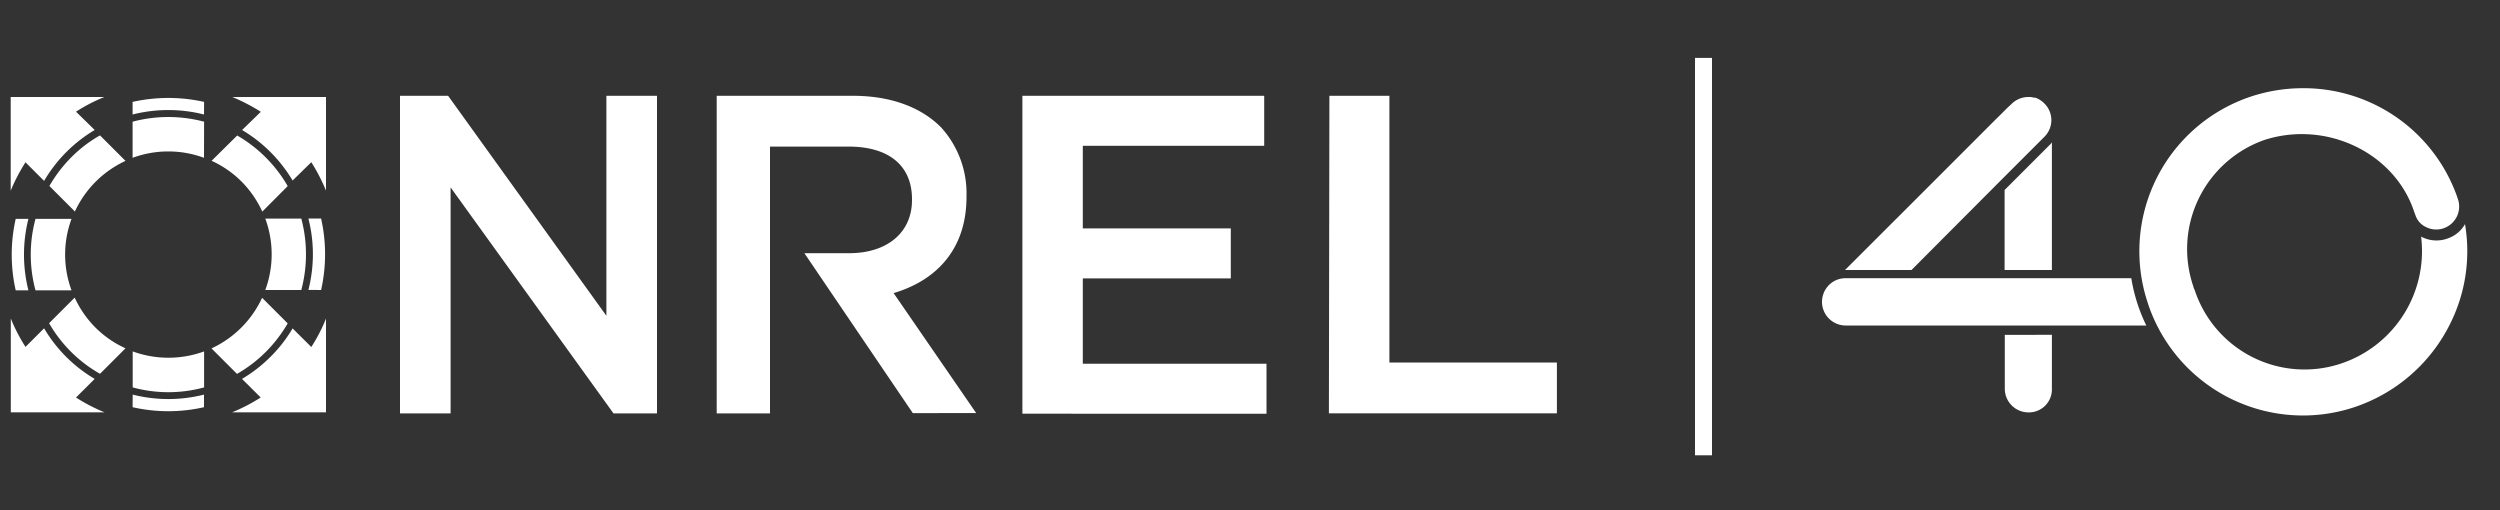 <svg id="Layer_1" data-name="Layer 1" xmlns="http://www.w3.org/2000/svg" viewBox="0 0 250 51"><rect x="0" y="0" width="250" height="51" fill="#333333" stroke="none"/><defs><style>.cls-1,.cls-2{fill:#fff;}.cls-1{fill-rule:evenodd;}</style></defs><title>logos-for-web</title><path class="cls-1" d="M26.07,39.75a18.19,18.19,0,0,1-2.85,1.48H32.6V31.86a16.34,16.34,0,0,1-1.47,2.84l-1.87-1.86a14,14,0,0,1-2.21,2.84,14.22,14.22,0,0,1-2.85,2.21Z"/><path class="cls-1" d="M26.21,29.78a10.36,10.36,0,0,1-5.06,5.06l2.55,2.55a13.65,13.65,0,0,0,2.87-2.19,14,14,0,0,0,2.2-2.86Z"/><path class="cls-1" d="M32.11,29a16.27,16.27,0,0,0,0-7.15H30.84a14.42,14.42,0,0,1,0,7.14Z"/><path class="cls-1" d="M30.13,29a13.87,13.87,0,0,0,0-7.14h-3.6a10.33,10.33,0,0,1,0,7.14Z"/><path class="cls-1" d="M31.13,16.22a18.35,18.35,0,0,1,1.47,2.84V9.7H23.23a18.7,18.7,0,0,1,2.85,1.48L24.21,13a14.54,14.54,0,0,1,5.05,5.05Z"/><path class="cls-1" d="M21.16,16.08a10.32,10.32,0,0,1,3,2.08,10.46,10.46,0,0,1,2.07,3l2.54-2.55a13.62,13.62,0,0,0-2.19-2.86,13.77,13.77,0,0,0-2.86-2.2Z"/><path class="cls-1" d="M20.41,10.19a16.4,16.4,0,0,0-7.15,0v1.26a14.53,14.53,0,0,1,7.14,0Z"/><path class="cls-1" d="M20.41,12.17a13.88,13.88,0,0,0-7.15,0v3.61a10.33,10.33,0,0,1,7.14,0Z"/><path class="cls-1" d="M4.41,18.09A14.37,14.37,0,0,1,9.47,13L7.6,11.17A16.67,16.67,0,0,1,10.44,9.7H1.07v9.37a17.76,17.76,0,0,1,1.48-2.84Z"/><path class="cls-1" d="M10,13.54a13.08,13.08,0,0,0-2.87,2.19,13.79,13.79,0,0,0-2.19,2.87l2.55,2.55a10.34,10.34,0,0,1,5.06-5.06Z"/><path class="cls-1" d="M3.55,21.89a13.67,13.67,0,0,0,0,7.14h3.6a10.33,10.33,0,0,1,0-7.14Z"/><path class="cls-1" d="M1.57,21.89a16.22,16.22,0,0,0,0,7.14H2.84a14.68,14.68,0,0,1,0-7.14Z"/><path class="cls-1" d="M2.55,34.69a17.07,17.07,0,0,1-1.47-2.84v9.38h9.37A17,17,0,0,1,7.6,39.75l1.87-1.86a14.23,14.23,0,0,1-5.06-5.06Z"/><path class="cls-1" d="M4.91,32.32A13.61,13.61,0,0,0,10,37.38l2.55-2.55a10.19,10.19,0,0,1-3-2.07,10.31,10.31,0,0,1-2.08-3Z"/><path class="cls-1" d="M13.27,35.14a10.39,10.39,0,0,0,7.14,0v3.6a13.52,13.52,0,0,1-7.14,0Z"/><path class="cls-1" d="M13.27,39.46a14.53,14.53,0,0,0,7.13,0v1.26a16.1,16.1,0,0,1-7.14,0Z"/><path class="cls-2" d="M40,9.58h4.81l15.83,22v-22H65.7V41.34H61.35L45.06,18.74V41.34H40Z"/><path class="cls-2" d="M80.44,25.32h4.47c3.84,0,6.29-2.09,6.29-5.31v-.09c0-3.4-2.36-5.26-6.33-5.26H77V41.34H71.67V9.58H85.3c3.84,0,6.86,1.18,8.82,3.17a9.81,9.81,0,0,1,2.53,6.85v.09c0,5.22-3,8.35-7.29,9.62l8.26,12H91.28Z"/><path class="cls-2" d="M102.24,9.58h24.18v5H108.28v8.26h14.8v5h-14.8v8.53h18.37v5H102.24Z"/><path class="cls-2" d="M132.94,9.58h6V36.25h16.75v5.08h-22.8Z"/><rect class="cls-2" x="169.5" y="5.79" width="1.7" height="39.74"/><path class="cls-2" d="M230.3,8.82a16.57,16.57,0,0,0-5.22.84,16.3,16.3,0,0,0-10.33,20.55l.11.34a16.33,16.33,0,0,0,20.48,10.2A16.54,16.54,0,0,0,245,32.41a16.22,16.22,0,0,0,1.5-10,3.11,3.11,0,0,1-1.64,1.4,3.24,3.24,0,0,1-2.75-.15A11.85,11.85,0,0,1,234,36.39a11.56,11.56,0,0,1-14.5-7.29l0,0a2.46,2.46,0,0,0-.15-.34l0-.07A11.56,11.56,0,0,1,226.43,14c6.18-2,13.06,1.26,15,7.22l.11.29a2,2,0,0,0,1.11,1.22,2.26,2.26,0,0,0,1.73.09,2.3,2.3,0,0,0,1.38-3l-.08-.24A16.28,16.28,0,0,0,230.3,8.82Z"/><path class="cls-2" d="M204.47,13.65l-4,4-.46.46-.46.46L191.15,27H184.5l7.39-7.38,7.65-7.65.52-.51.79-.79.12-.1,0,0,.16-.15a2.39,2.39,0,0,1,1.69-.72h.22a1.72,1.72,0,0,1,.31.06l.14,0a1.82,1.82,0,0,1,.39.16l.19.12.19.14.17.16A2.34,2.34,0,0,1,204.47,13.65Z"/><path class="cls-2" d="M205.19,14.22V27h-4.73v-.6c0-2.55,0-5.14,0-7.4l4.66-4.66Z"/><path class="cls-2" d="M205.19,33.48v5.39a2.3,2.3,0,0,1-2.34,2.37,2.37,2.37,0,0,1-2.37-2.37s0-2.24,0-5.38Z"/><path class="cls-2" d="M214.63,32.55H184.91l-.15,0-.19,0a2.37,2.37,0,0,1-2.37-2.37,2.26,2.26,0,0,1,.11-.7h0a2.24,2.24,0,0,1,.17-.42h0l.09-.15.08-.12.17-.21a2.36,2.36,0,0,1,1.74-.76h28.57A16.92,16.92,0,0,0,214.63,32.55Z"/></svg>